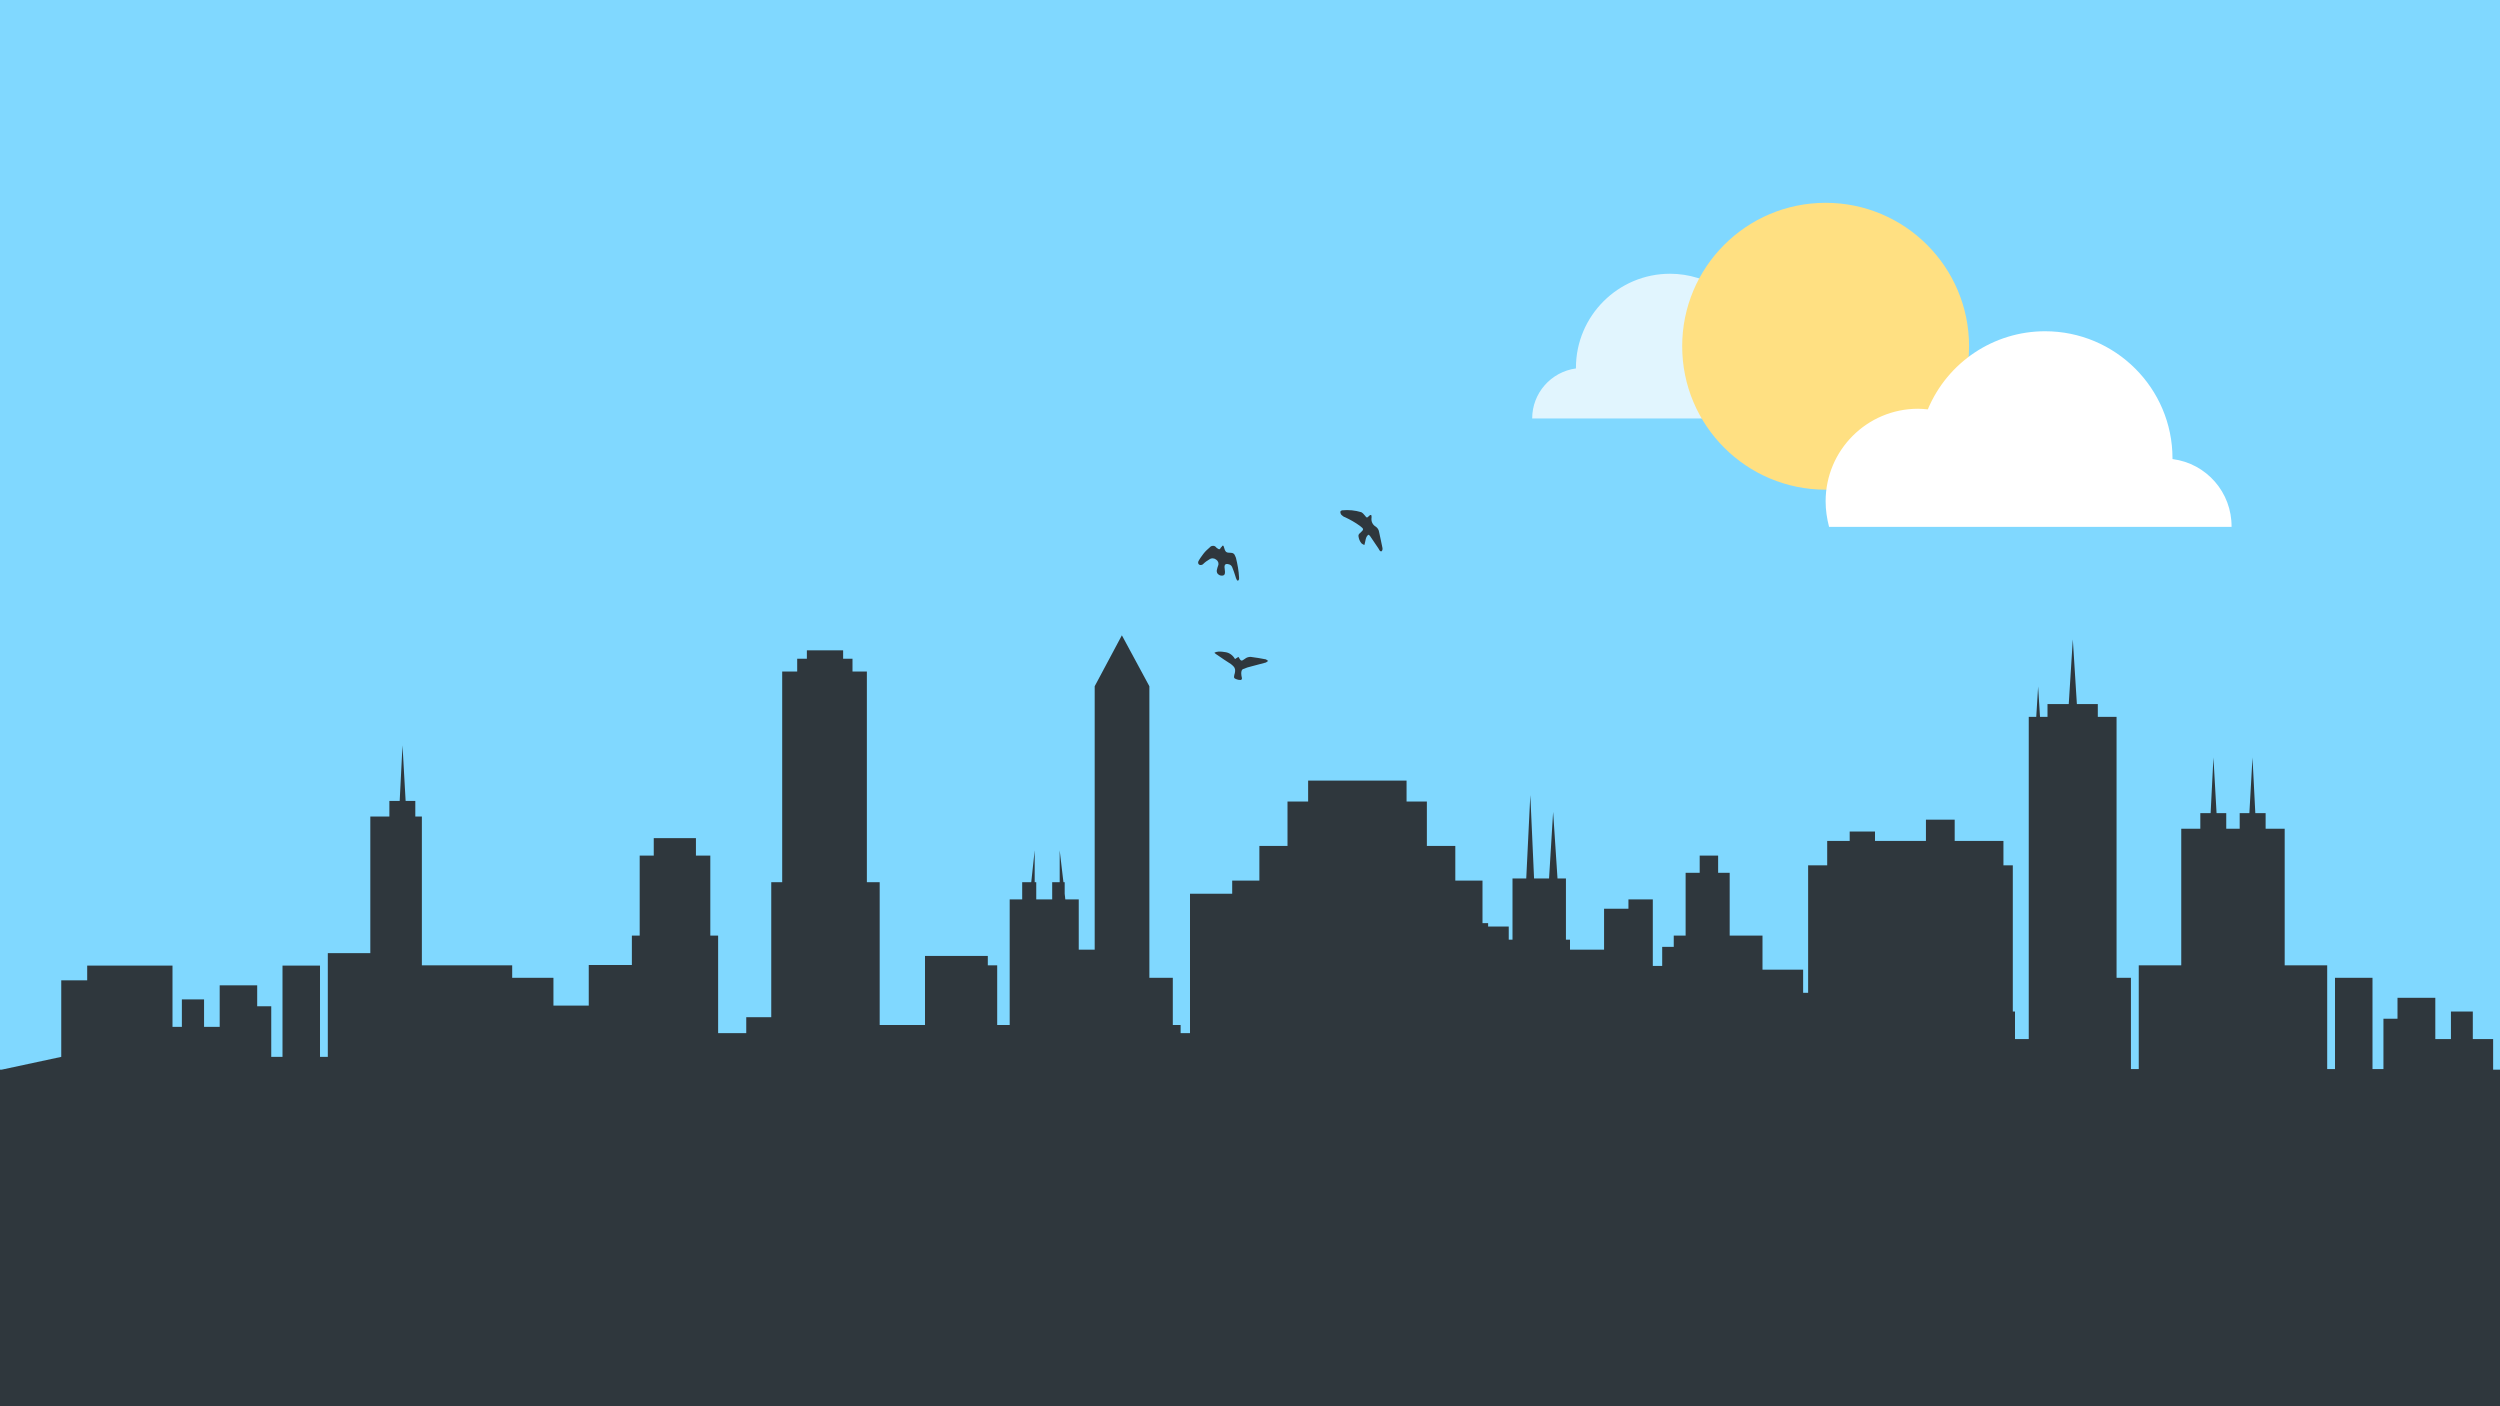 <?xml version="1.0" encoding="utf-8"?>
<!-- Generator: Adobe Illustrator 20.1.0, SVG Export Plug-In . SVG Version: 6.00 Build 0)  -->
<svg version="1.1" id="Layer_1" xmlns="http://www.w3.org/2000/svg" xmlns:xlink="http://www.w3.org/1999/xlink" x="0px" y="0px"
	 viewBox="0 0 800 450" style="enable-background:new 0 0 800 450;" xml:space="preserve">
<style type="text/css">
	.st0{fill:#80D8FF;}
	.st1{fill:#E1F5FE;}
	.st2{fill:#FFE082;}
	.st3{fill:#FFFFFF;}
	.st4{opacity:0.87;}
	.st5{fill:#231F20;}
</style>
<title>Artboard 1</title>
<rect class="st0" width="800" height="450"/>
<path class="st1" d="M504.3,117.9v-0.2c0-16.6,13.5-30.1,30.1-30.1c12.1,0,23,7.3,27.7,18.5c0.8-0.1,1.5-0.1,2.3-0.1
	c12.1,0,21.9,9.8,21.9,21.9l0,0c0,2-0.3,4-0.8,6h-95.2C490.3,125.8,496.3,119,504.3,117.9z"/>
<circle class="st2" cx="584.2" cy="110.8" r="45.9"/>
<path class="st3" d="M695.2,146.9v-0.2c0-22.5-18.3-40.7-40.8-40.7c-16.4,0-31.2,9.9-37.5,25c-1-0.1-2.1-0.2-3.1-0.2
	c-16.4,0-29.6,13.3-29.6,29.6c0,2.8,0.4,5.5,1.1,8.2h128.8C714.2,157.6,706.1,148.3,695.2,146.9z"/>
<g class="st4">
	<polygon class="st5" points="797.8,342.3 797.8,332.5 791.3,332.5 791.3,323.7 784.3,323.7 784.3,332.5 779.3,332.5 779.3,319.3 
		767.2,319.3 767.2,326 762.7,326 762.7,342.1 759.2,342.1 759.2,312.9 747.2,312.9 747.2,342.1 744.7,342.1 744.7,308.9 
		731.1,308.9 731.1,265.2 725,265.2 725,260.2 721.7,260.2 720.8,242.4 719.8,260.2 716.7,260.2 716.7,265.2 714.5,265.2 
		712.4,265.2 712.4,260.2 709.3,260.2 708.3,242.4 707.4,260.2 704.1,260.2 704.1,265.2 698,265.2 698,308.9 684.4,308.9 
		684.4,342.1 681.9,342.1 681.9,312.9 677.3,312.9 677.3,229.4 671.3,229.4 671.3,225.3 664.6,225.3 663.3,204.6 662,225.3 
		655.2,225.3 655.2,229.4 652.8,229.4 652.2,219.7 651.6,229.4 649.2,229.4 649.2,332.5 644.8,332.5 644.8,323.7 644.1,323.7 
		644.1,276.9 641.1,276.9 641.1,269.1 625.5,269.1 625.5,262.3 616.3,262.3 616.3,269.1 600,269.1 600,266.1 591.9,266.1 
		591.9,269.1 584.7,269.1 584.7,276.9 578.6,276.9 578.6,317.7 577,317.7 577,310.3 564,310.3 564,299.4 553.5,299.4 553.5,279.3 
		549.8,279.3 549.8,273.8 543.9,273.8 543.9,279.3 539.4,279.3 539.4,299.4 535.6,299.4 535.6,303 531.9,303 531.9,309.1 
		528.9,309.1 528.9,290.8 528.9,287.8 521.1,287.8 521.1,290.8 513.3,290.8 513.3,303.9 502.4,303.9 502.4,300.7 501.1,300.7 
		501.1,281.1 498.4,281.1 497,259.8 495.7,281.1 490.9,281.1 489.7,254.4 488.4,281.1 484,281.1 484,300.7 482.8,300.7 482.8,296.5 
		476.2,296.5 476.2,295.4 474.4,295.4 474.4,281.8 465.7,281.8 465.7,270.7 456.6,270.7 456.6,256.5 450.1,256.5 450.1,249.8 
		418.6,249.8 418.6,256.5 412,256.5 412,270.7 403,270.7 403,281.8 394.3,281.8 394.3,286 380.8,286 380.8,330.6 377.8,330.6 
		377.8,328 375.3,328 375.3,312.9 367.8,312.9 367.8,219.6 359,203.3 350.3,219.6 350.3,303.9 345.2,303.9 345.2,287.8 340.9,287.8 
		340.7,286 340.7,282.3 340.3,282.3 339.1,272.1 339.1,282.3 336.7,282.3 336.7,287.8 331.6,287.8 331.6,282.3 331.1,282.3 
		331.1,272.1 330,282.3 327.1,282.3 327.1,287.8 323.1,287.8 323.1,328 319.1,328 319.1,308.9 316.1,308.9 316.1,305.9 296,305.9 
		296,328 281.5,328 281.5,282.3 277.4,282.3 277.4,214.9 272.8,214.9 272.8,210.8 269.8,210.8 269.8,208.1 258.2,208.1 258.2,210.8 
		255.1,210.8 255.1,214.9 254.9,214.9 250.3,214.9 250.3,282.3 246.8,282.3 246.8,325.5 238.8,325.5 238.8,330.6 229.8,330.6 
		229.8,299.4 227.3,299.4 227.3,273.8 222.7,273.8 222.7,268.2 209.2,268.2 209.2,273.8 204.7,273.8 204.7,299.4 202.2,299.4 
		202.2,308.8 188.4,308.8 188.4,321.8 177.1,321.8 177.1,312.9 163.9,312.9 163.9,308.9 135,308.9 135,261.3 132.9,261.3 
		132.9,256.3 129.8,256.3 128.8,238.5 127.9,256.3 124.6,256.3 124.6,261.3 118.5,261.3 118.5,305 104.9,305 104.9,338.2 
		102.4,338.2 102.4,309 90.4,309 90.4,338.2 86.8,338.2 86.8,322 82.3,322 82.3,315.3 70.3,315.3 70.3,328.6 65.3,328.6 65.3,319.8 
		58.2,319.8 58.2,328.6 55.2,328.6 55.2,309 27.9,309 27.9,313.7 19.6,313.7 19.6,338.2 0.5,342.3 0,342.3 0,450 800,450 800,342.3 
			"/>
	<path class="st5" d="M430.4,165.5c1.7,0.8,3.3,1.7,4.8,2.8c1.3,1,1.3,1.1,0,2.3c-0.3,0.2-0.5,0.5-0.5,0.9c0.1,0.9,0.4,1.7,1,2.4
		c0.3,0.2,0.6,0.4,0.9,0.5c0.4-1.2,0.3-2.6,1.3-3.3c0.2,0.1,0.3,0.2,0.5,0.4c0.9,1.3,1.8,2.7,2.7,4c0.2,0.3,0.3,0.6,0.5,0.8
		c0.1,0.1,0.4,0.2,0.5,0.1c0.2-0.2,0.3-0.4,0.3-0.6c0-0.2,0-0.3,0-0.4c-0.4-1.8-0.7-3.5-1.1-5.2c-0.1-0.7-0.5-1.3-1.1-1.7
		c-1-0.6-1.5-1.7-1.3-2.9c0-0.3,0-0.5-0.1-0.8c-0.2,0-0.3,0-0.3,0c-0.1,0.1-0.2,0.1-0.3,0.2c-0.8,0.8-0.8,0.8-1.5-0.1
		c-0.3-0.4-0.7-0.8-1.1-1c-2-0.6-4-0.8-6.1-0.6c-0.2,0-0.6,0.3-0.6,0.5c0,0.3,0.1,0.6,0.3,0.9C429.6,165.1,430,165.4,430.4,165.5z"
		/>
	<path class="st5" d="M384.3,180.8c0.3,0,0.5-0.1,0.7-0.3c0.6-0.6,1.3-1.1,2-1.5c0.7-0.5,1.6-0.4,2.2,0.1c0.6,0.4,0.9,1.2,0.6,1.9
		c-0.2,0.5-0.3,0.9-0.4,1.4c-0.1,0.3,0,0.7,0.1,1c0.4,0.6,1.1,0.9,1.7,0.8c0.6-0.1,0.8-0.4,0.8-1.2c0-0.3-0.1-0.7-0.1-1
		c-0.2-1.2,0.1-1.8,1.4-1.4c0.4,0.1,0.8,0.4,1,0.9c0.4,0.9,0.7,1.9,1,2.8c0.1,0.5,0.3,0.9,0.5,1.3c0.2,0.4,0.6,0.2,0.7-0.3
		c0-0.2,0-0.3,0-0.5c-0.1-2.1-0.5-4.3-1-6.3c-0.1-0.2-0.2-0.5-0.3-0.7c-0.2-0.6-0.7-0.9-1.3-0.9c-1.6,0-1.8-0.2-2.3-2
		c0-0.1-0.1-0.2-0.2-0.3c-0.1,0-0.2,0-0.3,0.1c-0.1,0.2-0.2,0.4-0.4,0.5c-0.4,0.7-0.5,0.7-1.1,0.3c-0.1-0.1-0.3-0.2-0.4-0.3
		c-0.4-0.6-1.2-0.7-1.8-0.3c0,0-0.1,0-0.1,0.1c-0.8,0.7-1.6,1.4-2.2,2.2s-1.2,1.6-1.6,2.4C383.2,180.2,383.6,180.9,384.3,180.8z"/>
	<path class="st5" d="M395.2,210.9c-0.6-1.1-1.7-2-3-2.2c-1.8-0.3-2.8-0.3-3.6,0.2c0.4,0.3,0.7,0.6,1.1,0.8c1.4,1,2.8,1.9,4.2,2.8
		c0.2,0.2,0.5,0.4,0.7,0.6c0.3,0.3,0.5,0.6,0.6,1c0.1,0.6,0,1.2-0.2,1.8c-0.2,0.9-0.2,1.1,0.5,1.4c0.5,0.2,0.9,0.3,1.4,0.3
		c0.4,0,0.6-0.3,0.5-0.7s-0.2-0.9-0.2-1.4c0-0.6,0.1-1.2,0.6-1.4c0.9-0.4,1.9-0.7,2.8-0.9c1.5-0.4,3-0.8,4.5-1.2
		c0.2-0.1,0.4-0.3,0.7-0.5c-0.3-0.2-0.5-0.4-0.7-0.5c-1.6-0.3-3.2-0.6-4.9-0.8c-0.7,0-1.3,0.2-1.8,0.6c-1.2,0.9-1.3,0.8-2.1-0.6
		L395.2,210.9z"/>
</g>
</svg>
